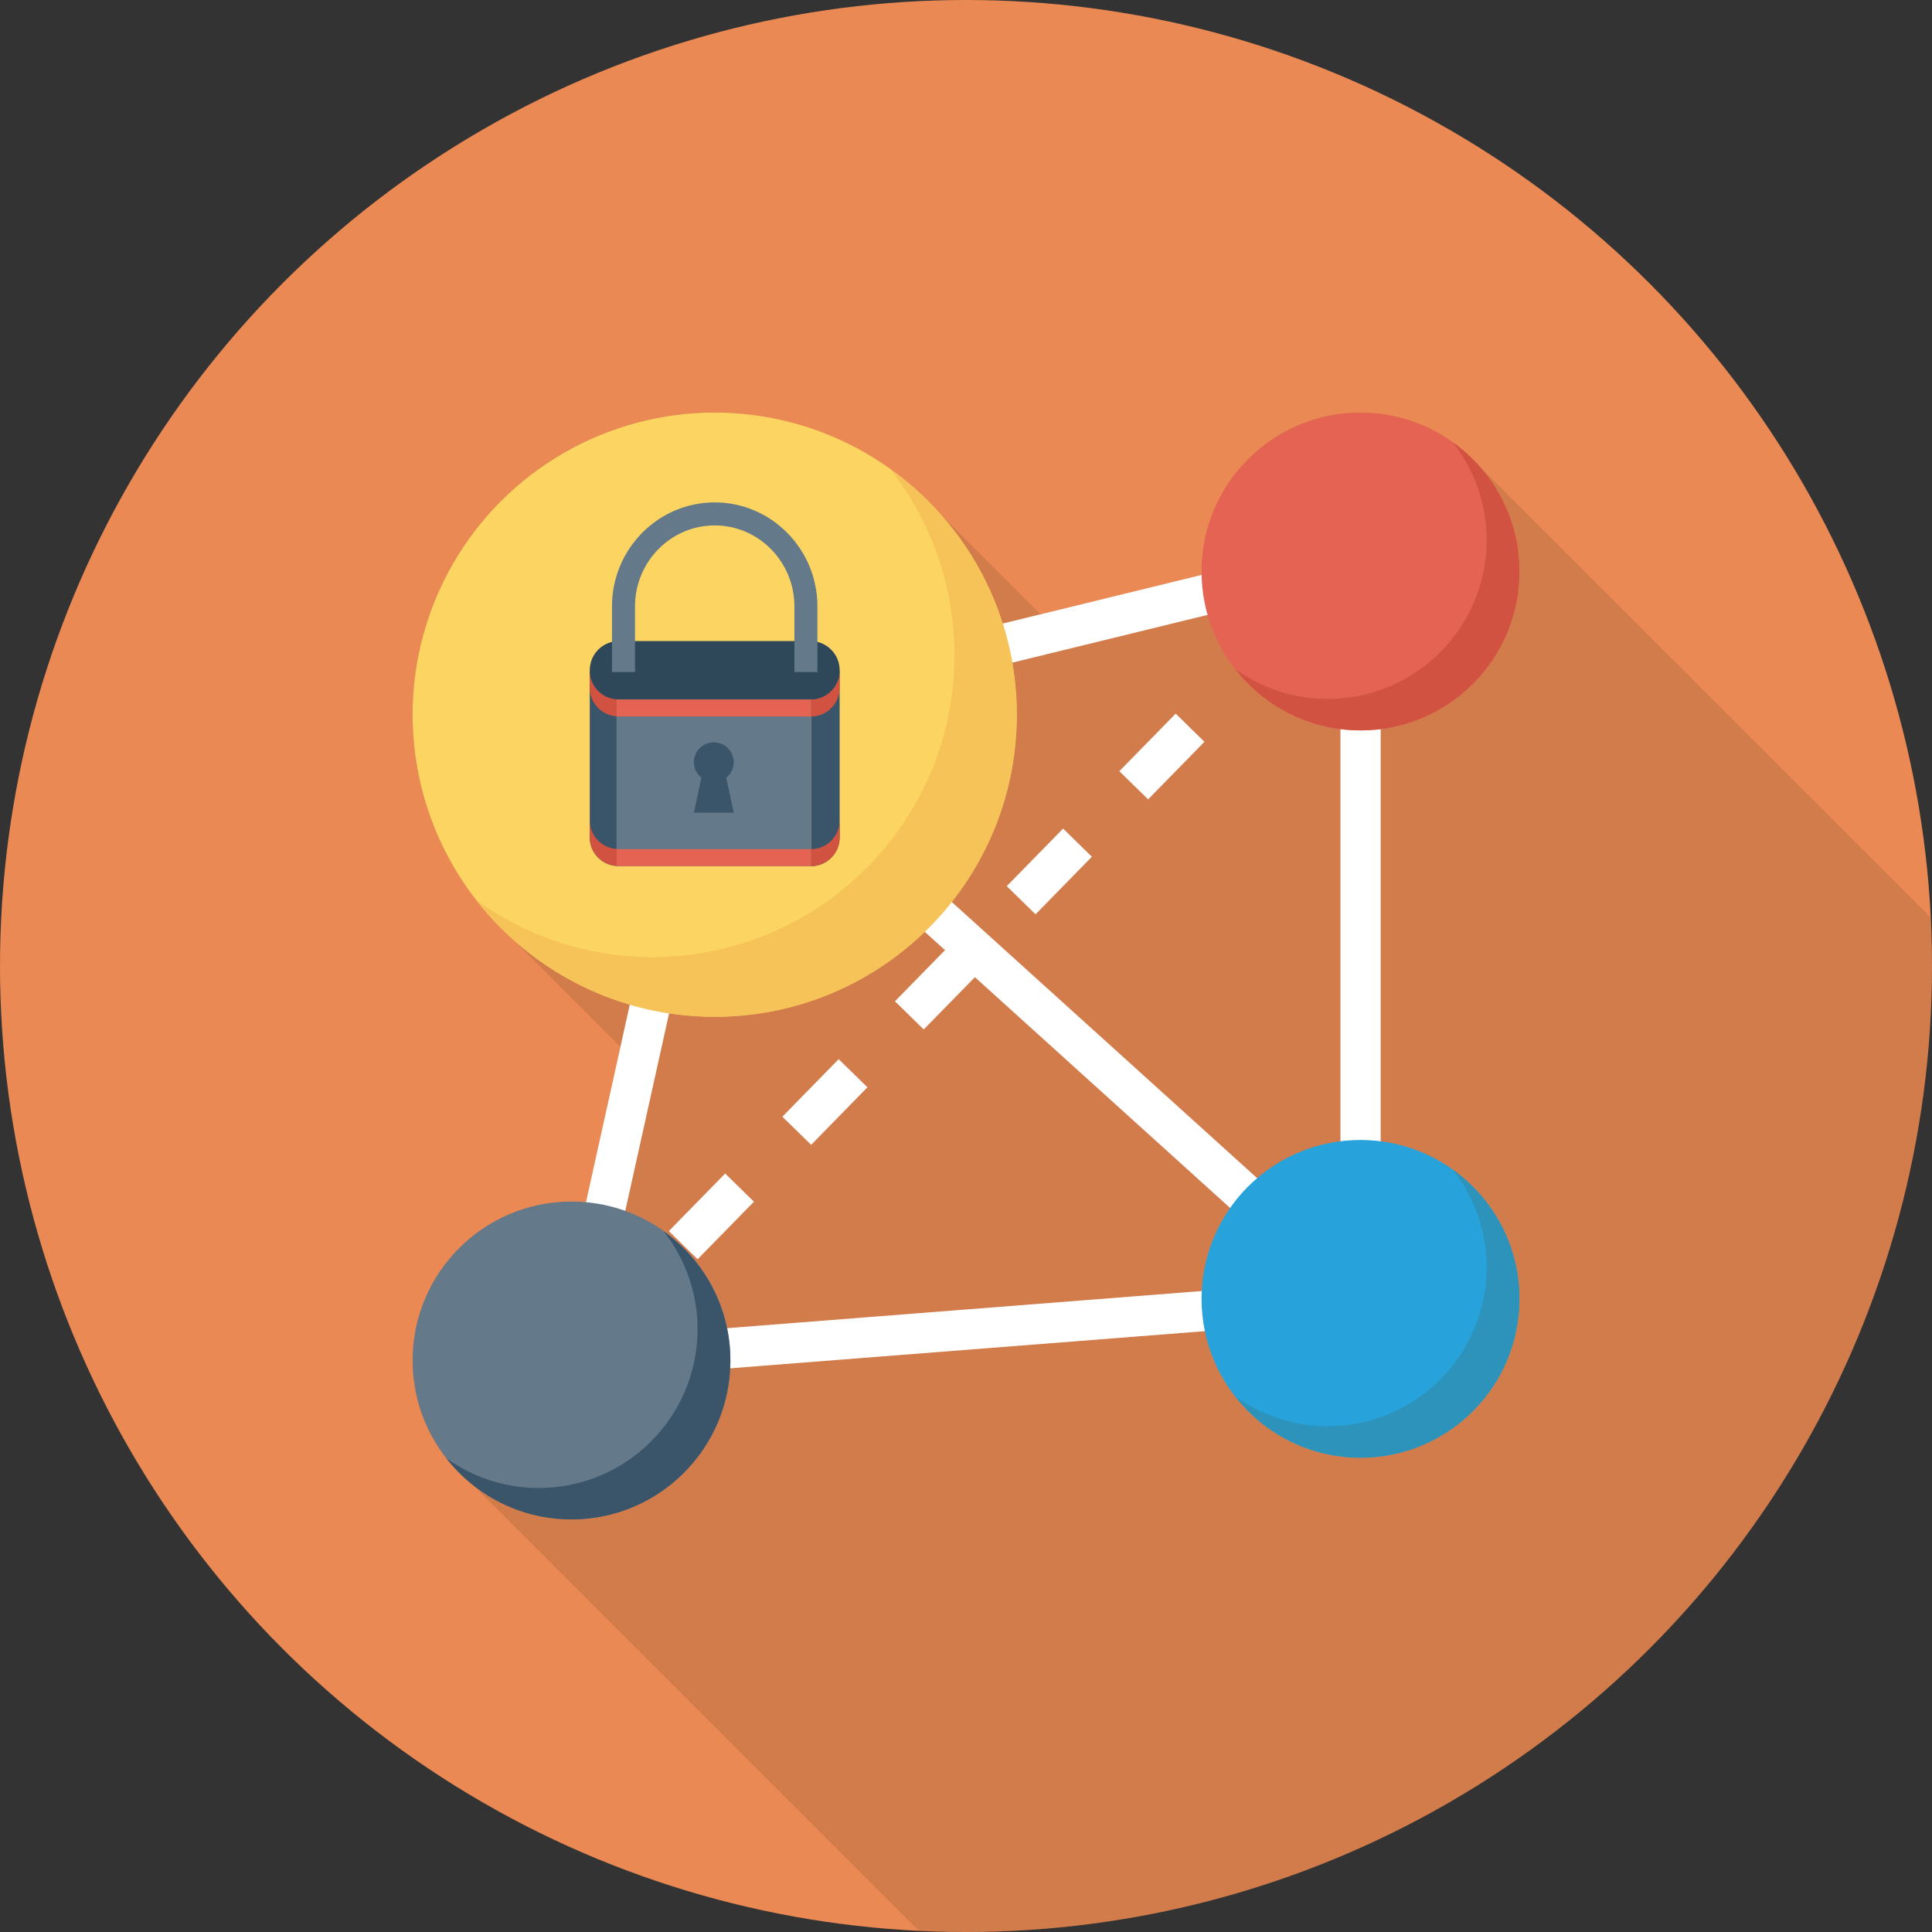 <?xml version="1.0" encoding="iso-8859-1"?>
<!-- Generator: Adobe Illustrator 19.0.0, SVG Export Plug-In . SVG Version: 6.00 Build 0)  -->
<svg xmlns="http://www.w3.org/2000/svg" xmlns:xlink="http://www.w3.org/1999/xlink" version="1.1" id="Capa_1" x="0px" y="0px" viewBox="0 0 384 384" style="enable-background:new 0 0 384 384;" xml:space="preserve">
<rect x="0" y="0" width="384" height="384" fill="#333333" stroke="none"/>
<circle style="fill:#EA8953;" cx="192" cy="192" r="192"/>
<path style="opacity:0.1;enable-background:new    ;" d="M384,192c0-3.229-0.086-6.439-0.244-9.629L294.24,92.877l-0.68-0.72  l-1.84-1.841c-0.08-0.039-0.12-0.119-0.2-0.159c-5.6-5.08-12.96-8.16-21.12-8.16c-17.44,0-31.56,14.16-31.56,31.6  c0,0.2,0.04,0.44,0.04,0.681l-32.08,7.8l-20.16-20.16c-1.24-1.36-2.52-2.68-3.88-3.92c-0.24-0.24-0.48-0.44-0.76-0.681  c-10.6-9.479-24.6-15.319-39.96-15.319c-33.16,0-60.04,26.88-60.04,60.04c0,15.64,6,29.84,15.8,40.52l25.52,25.52l-6.88,30.92  c-0.92-0.12-1.88-0.16-2.84-0.16c-17.48,0-31.6,14.12-31.6,31.6c0,7.32,2.52,14.039,6.72,19.4c1.6,2.08,3.48,3.92,5.56,5.56  l88.366,88.367c3.1,0.148,6.217,0.236,9.354,0.236C298.039,384,384,298.038,384,192z"/>
<g>
	<path style="fill:#FFFFFF;" d="M138.685,138.759l-30.176,136.068l165.91-12.984v-156.28L138.685,138.759z M266.419,249.133   L150.331,144.148l116.088-28.392V249.133z M144.47,149.633l43.361,39.215l-9.955,10.167l5.719,5.598l10.176-10.392l67.076,60.661   L123.9,265.597l3.734-3.814l-5.719-5.598l-1.394,1.426L144.47,149.633z"/>
	
		<rect x="200.726" y="169.215" transform="matrix(-0.7 0.715 -0.715 -0.7 478.516 145.218)" style="fill:#FFFFFF;" width="16" height="8"/>
	
		<rect x="245.485" y="123.514" transform="matrix(-0.699 0.715 -0.715 -0.699 521.894 35.474)" style="fill:#FFFFFF;" width="16" height="8"/>
	
		<rect x="223.105" y="146.344" transform="matrix(-0.7 0.715 -0.715 -0.7 500.205 90.359)" style="fill:#FFFFFF;" width="16" height="8"/>
	
		<rect x="155.944" y="214.952" transform="matrix(-0.699 0.715 -0.715 -0.699 435.104 254.859)" style="fill:#FFFFFF;" width="16" height="8"/>
	
		<rect x="133.553" y="237.839" transform="matrix(-0.7 0.715 -0.715 -0.7 413.395 309.843)" style="fill:#FFFFFF;" width="16" height="8"/>
</g>
<circle style="fill:#FCD462;" cx="142.04" cy="142.04" r="60.04"/>
<path style="fill:#F6C358;" d="M176.941,93.236c7.974,10.192,12.769,22.992,12.769,36.936c0,33.167-26.887,60.054-60.055,60.054  c-13.025,0-25.048-4.191-34.887-11.236c10.991,14.052,28.062,23.118,47.285,23.118c33.168,0,60.055-26.887,60.055-60.054  C202.108,121.912,192.157,104.131,176.941,93.236z"/>
<circle style="fill:#E56353;" cx="270.4" cy="113.6" r="31.58"/>
<path style="fill:#D15241;" d="M288.765,87.909c4.193,5.36,6.715,12.091,6.715,19.424c0,17.442-14.14,31.582-31.582,31.582  c-6.85,0-13.172-2.204-18.347-5.909c5.78,7.39,14.758,12.158,24.867,12.158c17.443,0,31.582-14.14,31.582-31.582  C302,102.989,296.767,93.638,288.765,87.909z"/>
<circle style="fill:#27A2DB;" cx="270.4" cy="258.16" r="31.58"/>
<path style="fill:#2D93BA;" d="M288.764,232.472c4.194,5.36,6.716,12.091,6.716,19.424c0,17.442-14.14,31.582-31.582,31.582  c-6.85,0-13.172-2.204-18.347-5.909c5.78,7.39,14.758,12.158,24.867,12.158c17.443,0,31.582-14.14,31.582-31.582  C302,247.552,296.767,238.201,288.764,232.472z"/>
<circle style="fill:#64798A;" cx="113.6" cy="270.4" r="31.58"/>
<g>
	<path style="fill:#3A556A;" d="M131.928,244.745c4.194,5.36,6.715,12.091,6.715,19.424c0,17.442-14.14,31.582-31.582,31.582   c-6.85,0-13.172-2.204-18.347-5.909c5.78,7.39,14.758,12.158,24.867,12.158c17.442,0,31.582-14.14,31.582-31.582   C145.164,259.826,139.93,250.474,131.928,244.745z"/>
	<path style="fill:#3A556A;" d="M117.221,133.285v33.166c0,3.028,2.364,5.48,5.343,5.672v-38.837H117.221z"/>
	<path style="fill:#3A556A;" d="M161.179,133.285v38.874c3.152,0,5.708-2.556,5.708-5.708v-33.166H161.179z"/>
</g>
<path style="fill:#64798A;" d="M122.564,133.285v38.837c0.123,0.008,0.24,0.036,0.365,0.036h38.25v-38.874H122.564z"/>
<g>
	<path style="fill:#D15241;" d="M122.564,142.373v-3.385c-2.979-0.192-5.343-2.644-5.343-5.672v3.385   C117.221,139.729,119.585,142.182,122.564,142.373z"/>
	<path style="fill:#D15241;" d="M161.179,139.025v3.385c3.152,0,5.708-2.556,5.708-5.708v-3.385   C166.887,136.469,164.332,139.025,161.179,139.025z"/>
</g>
<path style="fill:#E56353;" d="M122.564,138.988v3.385c0.123,0.008,0.24,0.036,0.365,0.036h38.25v-3.385h-38.25  C122.804,139.025,122.687,138.996,122.564,138.988z"/>
<g>
	<path style="fill:#D15241;" d="M122.564,172.122v-3.385c-2.979-0.192-5.343-2.644-5.343-5.671v3.384   C117.221,169.478,119.585,171.931,122.564,172.122z"/>
	<path style="fill:#D15241;" d="M161.179,168.774v3.384c3.152,0,5.708-2.556,5.708-5.708v-3.384   C166.887,166.218,164.332,168.774,161.179,168.774z"/>
</g>
<path style="fill:#E56353;" d="M122.564,168.738v3.385c0.123,0.008,0.24,0.036,0.365,0.036h38.25v-3.384h-38.25  C122.804,168.774,122.687,168.745,122.564,168.738z"/>
<path style="fill:#2F4859;" d="M161.099,138.993h-38.09c-3.196,0-5.788-2.591-5.788-5.788l0,0c0-3.197,2.591-5.788,5.788-5.788  h38.09c3.196,0,5.788,2.591,5.788,5.788l0,0C166.887,136.402,164.296,138.993,161.099,138.993z"/>
<path style="fill:#3A556A;" d="M145.831,151.502c0-2.186-1.772-3.959-3.959-3.959c-2.187,0-3.959,1.773-3.959,3.959  c0,1.247,0.588,2.346,1.49,3.072l-1.49,6.952h7.918l-1.49-6.952C145.242,153.848,145.831,152.749,145.831,151.502z"/>
<path style="fill:#64798A;" d="M142.054,99.856c-11.257,0-20.416,9.273-20.416,20.67v13.053h4.576v-13.053  c0-7.765,5.44-14.263,12.652-15.766c1.03-0.215,2.096-0.328,3.188-0.328c1.092,0,2.158,0.113,3.188,0.328  c7.211,1.503,12.652,8.001,12.652,15.766v13.053h4.576v-13.053C162.47,109.129,153.311,99.856,142.054,99.856z"/>
<g>
</g>
<g>
</g>
<g>
</g>
<g>
</g>
<g>
</g>
<g>
</g>
<g>
</g>
<g>
</g>
<g>
</g>
<g>
</g>
<g>
</g>
<g>
</g>
<g>
</g>
<g>
</g>
<g>
</g>
</svg>
